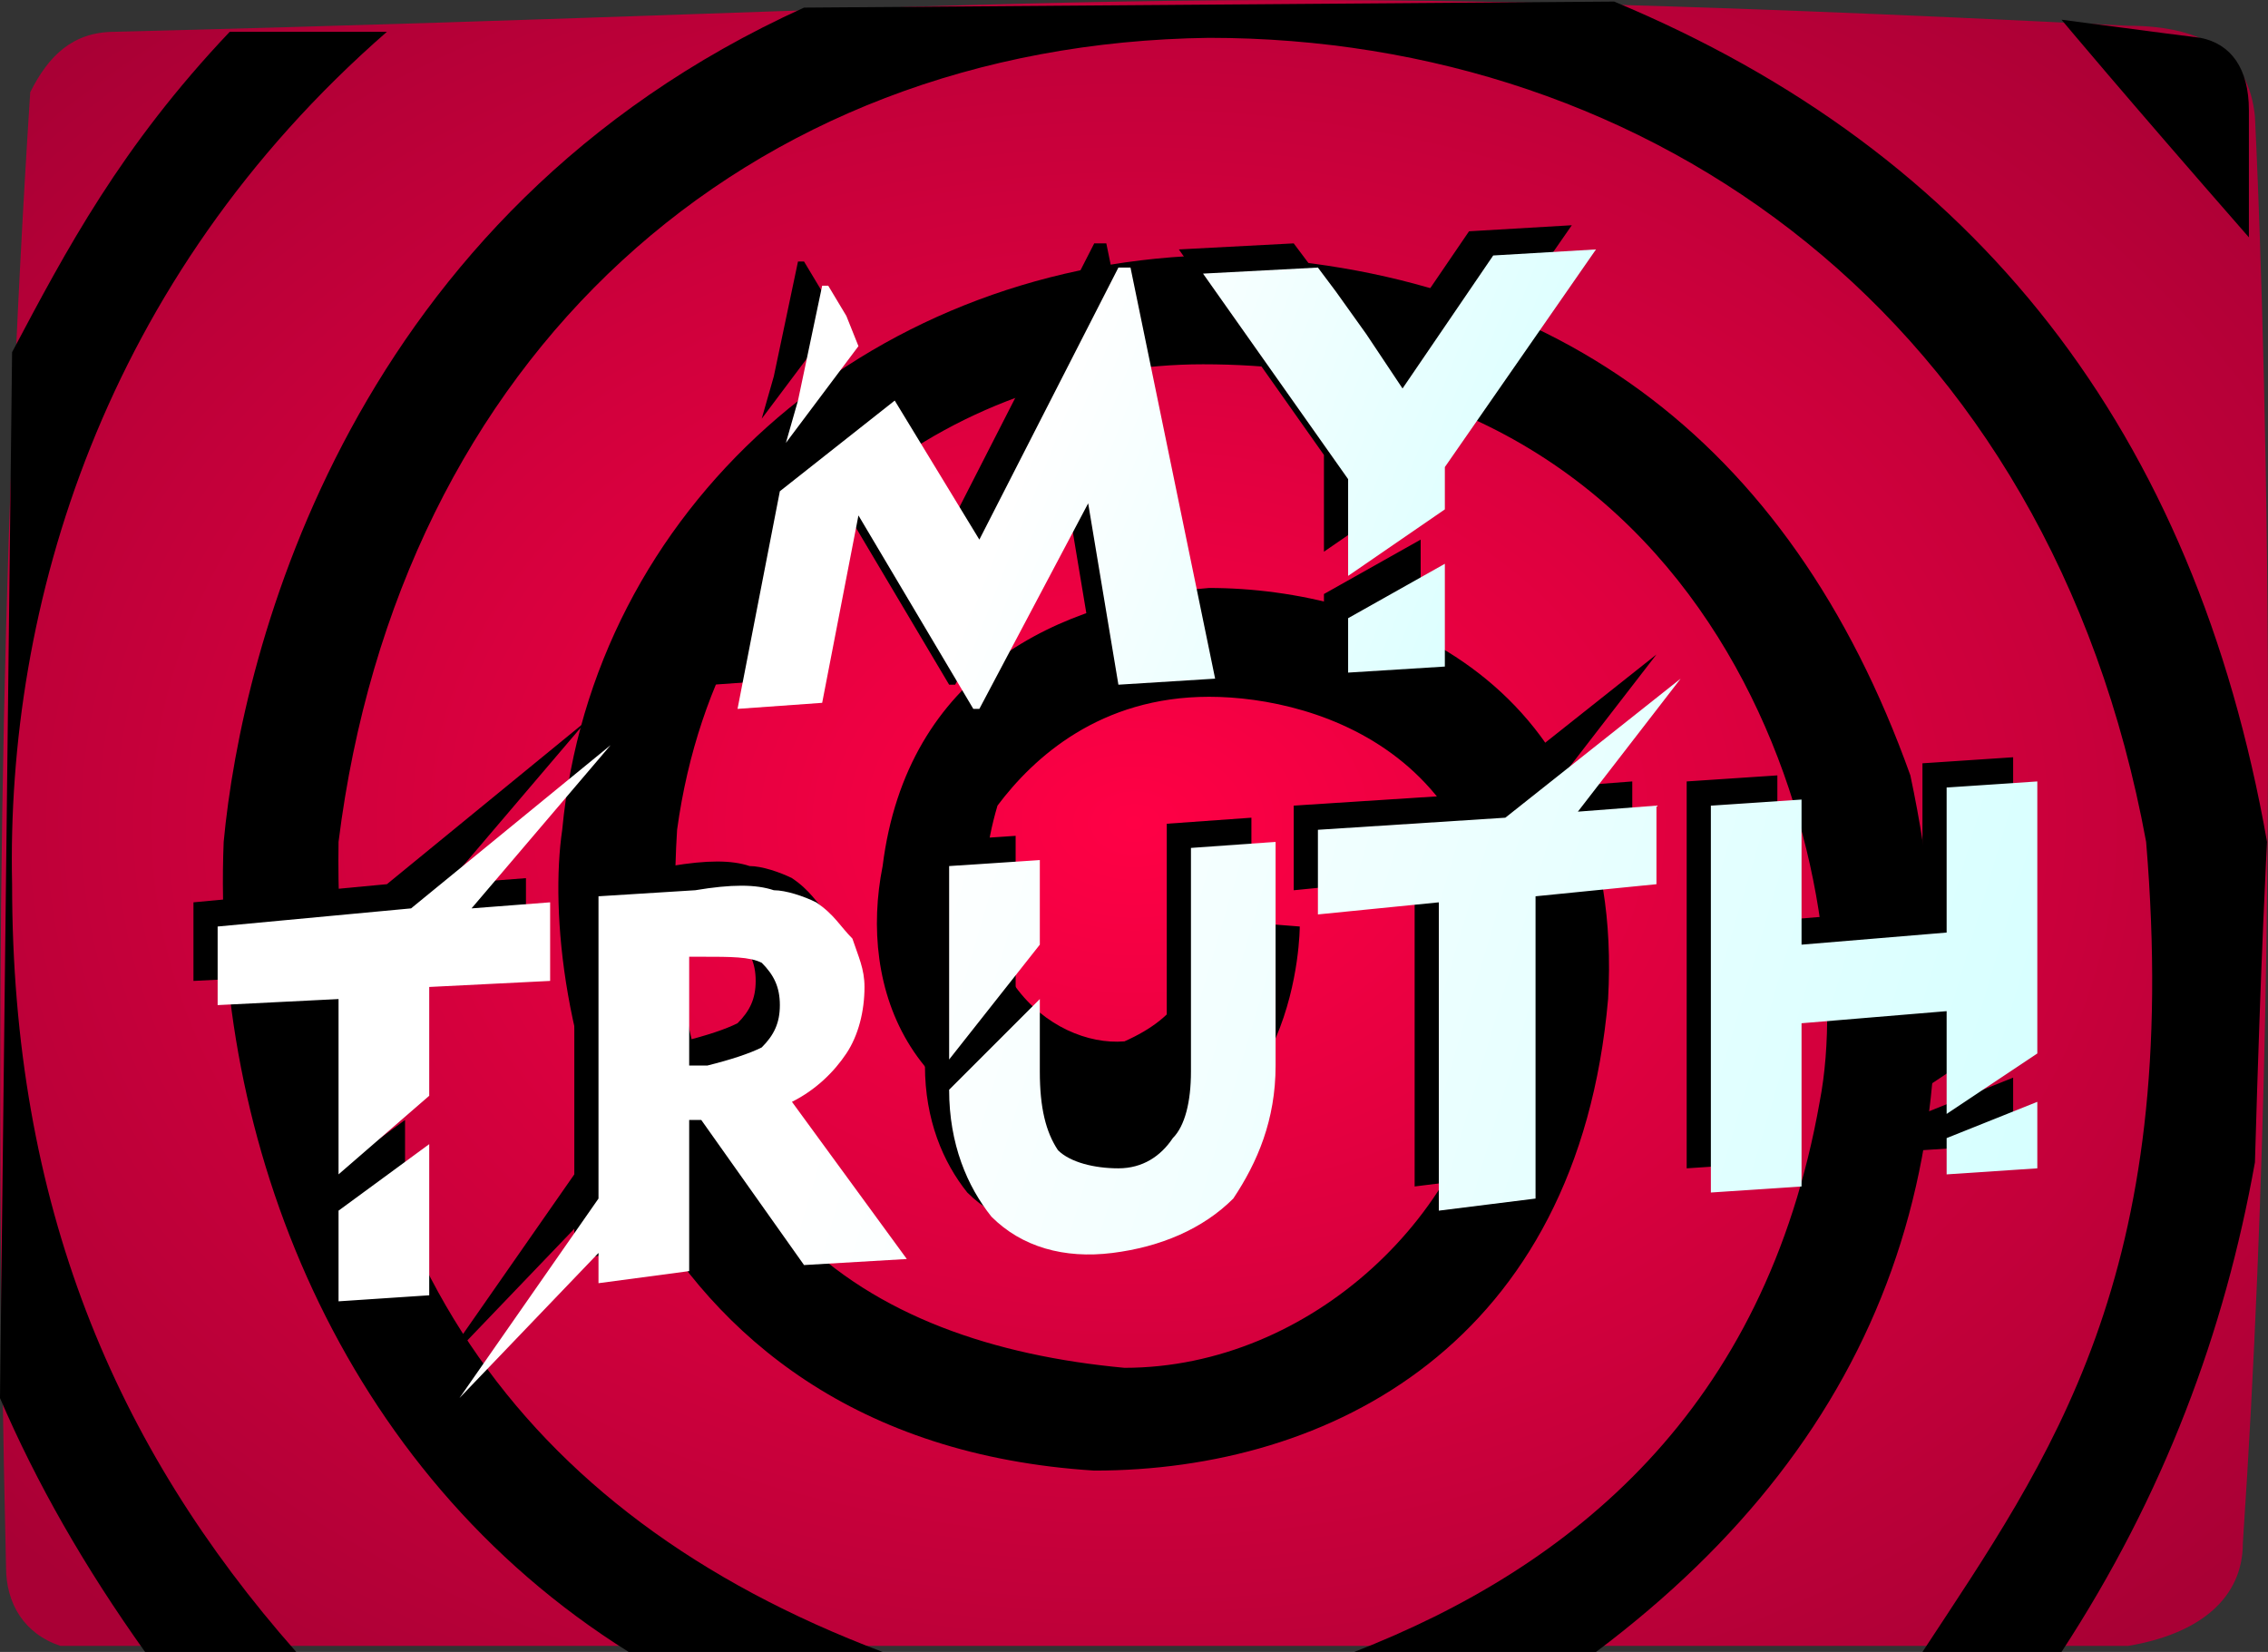 <?xml version="1.0" encoding="UTF-8" standalone="no"?>
<svg
   width="375.16"
   height="273.259"
   viewBox="0 0 375.16 273.259"
   version="1.1"
   id="svg32"
   sodipodi:docname="cb-layer-1410.svg"
   xmlns:inkscape="http://www.inkscape.org/namespaces/inkscape"
   xmlns:sodipodi="http://sodipodi.sourceforge.net/DTD/sodipodi-0.dtd"
   xmlns="http://www.w3.org/2000/svg"
   xmlns:svg="http://www.w3.org/2000/svg">
  <rect x="0" y="0" width="375.16" height="273.259" fill="#333333" stroke="none"/>
  <sodipodi:namedview
     id="namedview34"
     pagecolor="#ffffff"
     bordercolor="#666666"
     borderopacity="1.0"
     inkscape:pageshadow="2"
     inkscape:pageopacity="0.0"
     inkscape:pagecheckerboard="0" />
  <defs
     id="defs17">
    <radialGradient
       cx="159.819"
       cy="159.486"
       r="210.923"
       id="id-112229"
       fx="159.819"
       fy="159.486"
       gradientTransform="scale(1.174,0.852)"
       gradientUnits="userSpaceOnUse">
      <stop
         stop-color="#FF0045"
         offset="0%"
         id="stop2" />
      <stop
         stop-color="#A90035"
         offset="100%"
         id="stop4" />
    </radialGradient>
    <linearGradient
       x1="249.747"
       y1="280.326"
       x2="88.876"
       y2="261.4"
       id="id-112230"
       gradientTransform="scale(1.59,0.629)"
       gradientUnits="userSpaceOnUse">
      <stop
         stop-color="#CBFFFF"
         offset="0%"
         id="stop7" />
      <stop
         stop-color="#FFFFFF"
         offset="100%"
         id="stop9" />
    </linearGradient>
    <linearGradient
       x1="213.914"
       y1="115.257"
       x2="125.613"
       y2="96.558"
       id="id-112231"
       gradientTransform="scale(1.367,0.732)"
       gradientUnits="userSpaceOnUse">
      <stop
         stop-color="#CBFFFF"
         offset="0%"
         id="stop12" />
      <stop
         stop-color="#FFFFFF"
         offset="100%"
         id="stop14" />
    </linearGradient>
  </defs>
  <g
     transform="translate(0,0.259)"
     id="id-112232">
    <g
       id="id-112233">
      <path
         d="M 19,5 C 12,5 8,9 5,15 0,92 -1,174 1,259 c 0,6 3,11 9,13 h 342 c 12,-2 19,-8 19,-17 8,-119 2,-236 2,-236 C 372,9 365,4 352,4 192,-4 179,1 19,5 Z"
         fill="url(#id-112229)"
         id="id-112234"
         style="fill:url(#id-112229)" />
      <path
         d="M 38,5 C 20,24 11,41 2,58 L 0,231 c 6,14 14,28 24,42 17,0 25,0 25,0 C 19,239 2,199 2,146 1,100 17,46 64,5 Z"
         fill="#000000"
         id="id-112235" />
      <path
         d="m 104,273 h 42 C 85,250 55,205 56,139 66,59 123,7 200,6 c 73,0 139,46 155,133 6,72 -16,102 -37,134 h 23 c 17,-26 27,-53 32,-81 1,-35 2,-53 2,-53 C 363,71 327,25 267,0 L 133,1 C 58,35 40,107 37,139 c -2,49 19,104 67,134 z"
         fill="#000000"
         id="id-112236" />
      <path
         d="M 264,273 C 312,237 329,189 316,128 296,72 256,43 199,42 143,44 98,84 93,137 c -4,27 9,101 88,106 39,0 80,-21 85,-78 3,-53 -38,-68 -66,-68 -25,2 -50,14 -54,46 -4,20 4,44 37,47 32,0 32,-37 32,-37 -12,-1 -18,-1 -18,-1 2,10 -2,16 -11,20 -12,1 -29,-12 -21,-39 6,-8 17,-18 35,-18 18,0 52,10 47,57 -3,28 -30,54 -61,54 -43,-4 -78,-26 -74,-89 7,-51 48,-77 87,-77 88,0 109,86 102,122 -9,51 -41,77 -77,91 27,0 40,0 40,0 z"
         fill="#000000"
         id="id-112237" />
      <path
         d="M 372,39 C 351,15 341,3 341,3 c 15,2 23,3 23,3 5,1 8,5 8,12 z"
         fill="#000000"
         id="id-112238" />
    </g>
    <path
       d="m 52,196 v 15 l 15,-1 v -25 m 0,-8 v -18 l 20,-1 v -13 l -13,1 23,-27 -33,27 -32,3 v 13 l 20,-1 v 29 m 58,16 v -25 h 2 l 17,24 17,-1 -19,-26 c 4,-2 7,-5 9,-8 2,-3 3,-7 3,-11 0,-3 -1,-5 -2,-8 -2,-2 -3,-4 -6,-6 -2,-1 -5,-2 -7,-2 -3,-1 -7,-1 -13,0 l -16,1 v 50 l -23,33 23,-24 v 5 z m 0,-34 v -18 h 2 c 5,0 8,0 10,1 2,2 3,4 3,7 0,3 -1,5 -3,7 -2,1 -5,2 -9,3 z m 43,4 c 0,9 3,16 7,21 5,5 12,7 20,6 8,-1 15,-4 20,-9 4,-6 7,-13 7,-22 v -37 l -14,1 v 37 c 0,5 -1,9 -3,11 -2,3 -5,5 -9,5 -4,0 -8,-1 -10,-3 -2,-3 -3,-7 -3,-13 0,-6 0,-10 0,-12 m 0,-9 c 0,-3 0,-8 0,-14 l -15,1 c 0,14 0,25 0,32 m 97,23 v -50 l 20,-2 v -13 l -13,1 17,-22 -29,23 -31,2 v 14 l 20,-2 v 51 z m 68,-10 v 6 l 15,-1 v -11 m 0,-8 v -45 l -15,1 v 24 l -24,2 v -11 -6 -7 l -15,1 v 26 4 34 l 15,-1 v -27 l 24,-2 v 17"
       fill="#000000"
       id="id-112239"
       fill-rule="nonzero" />
    <path
       d="m 125,77 -7,36 14,-1 6,-31 19,32 h 1 l 18,-34 5,30 16,-1 -14,-68 h -2 L 158,85 144,62 m -6,-9 -2,-5 -3,-5 h -1 l -4,19 -2,7 m 93,29 v 9 l 16,-1 V 89 m 0,-9 v -7 l 25,-36 -17,1 -15,22 -6,-9 -5,-7 -3,-4 -19,1 24,34 v 16"
       fill="#000000"
       id="id-112240"
       fill-rule="nonzero" />
    <path
       d="m 56,200 v 15 l 15,-1 v -25 m 0,-8 v -18 l 20,-1 v -13 l -13,1 23,-27 -33,27 -32,3 v 13 l 20,-1 v 29 m 58,16 v -25 h 2 l 17,24 17,-1 -19,-26 c 4,-2 7,-5 9,-8 2,-3 3,-7 3,-11 0,-3 -1,-5 -2,-8 -2,-2 -3,-4 -6,-6 -2,-1 -5,-2 -7,-2 -3,-1 -7,-1 -13,0 l -16,1 v 50 l -23,33 23,-24 v 5 z m 0,-34 v -18 h 2 c 5,0 8,0 10,1 2,2 3,4 3,7 0,3 -1,5 -3,7 -2,1 -5,2 -9,3 z m 43,4 c 0,9 3,16 7,21 5,5 12,7 20,6 8,-1 15,-4 20,-9 4,-6 7,-13 7,-22 v -37 l -14,1 v 37 c 0,5 -1,9 -3,11 -2,3 -5,5 -9,5 -4,0 -8,-1 -10,-3 -2,-3 -3,-7 -3,-13 0,-6 0,-10 0,-12 m 0,-9 c 0,-3 0,-8 0,-14 l -15,1 c 0,14 0,25 0,32 m 97,23 v -50 l 20,-2 v -13 l -13,1 17,-22 -29,23 -31,2 v 14 l 20,-2 v 51 z m 68,-10 v 6 l 15,-1 v -11 m 0,-8 v -45 l -15,1 v 24 l -24,2 v -11 -6 -7 l -15,1 v 26 4 34 l 15,-1 v -27 l 24,-2 v 17"
       fill="url(#id-112230)"
       id="path27"
       fill-rule="nonzero"
       style="fill:url(#id-112230)" />
    <path
       d="m 129,81 -7,36 14,-1 6,-31 19,32 h 1 l 18,-34 5,30 16,-1 -14,-68 h -2 L 162,89 148,66 m -6,-9 -2,-5 -3,-5 h -1 l -4,19 -2,7 m 93,29 v 9 l 16,-1 V 93 m 0,-9 v -7 l 25,-36 -17,1 -15,22 -6,-9 -5,-7 -3,-4 -19,1 24,34 v 16"
       fill="url(#id-112231)"
       id="path29"
       fill-rule="nonzero"
       style="fill:url(#id-112231)" />
  </g>
</svg>
